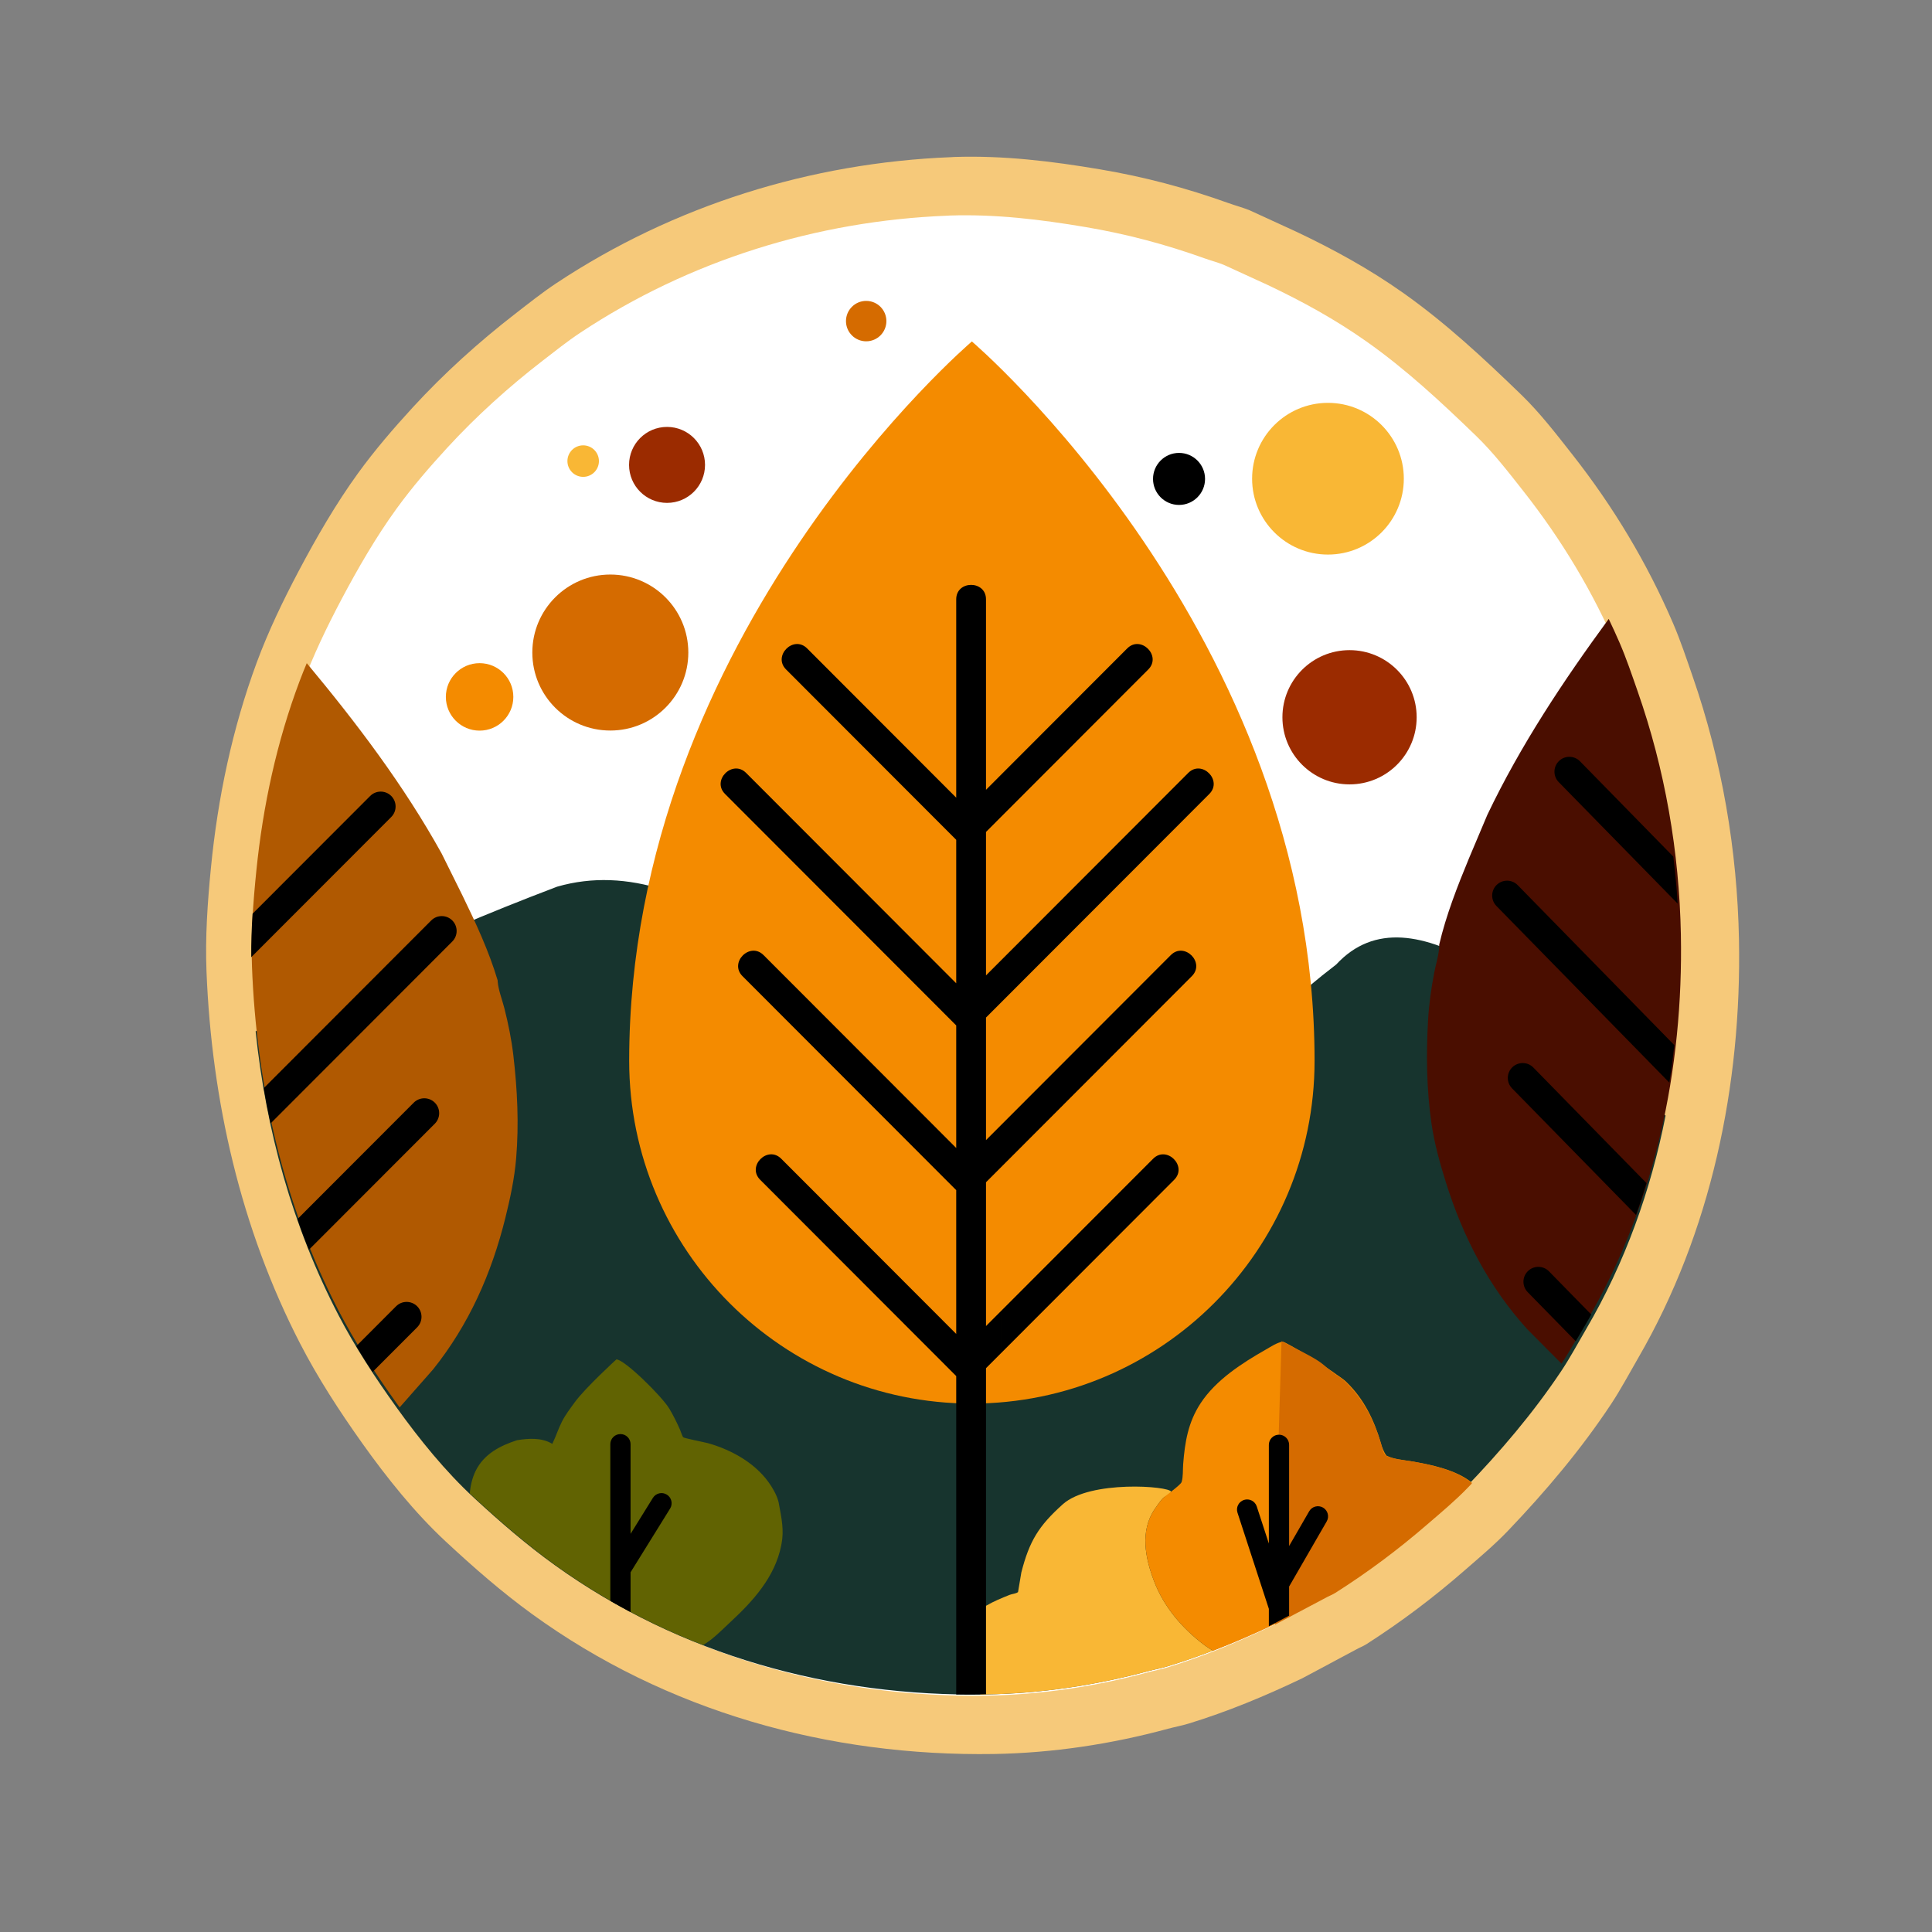 <?xml version="1.0" encoding="utf-8"?>
<svg xmlns="http://www.w3.org/2000/svg" clip-rule="evenodd" fill-rule="evenodd" stroke-linejoin="round" stroke-miterlimit="2" version="1.1" viewBox="0 0 512 512">
  <rect x="0" y="0" width="512" height="512" fill="#808080" stroke="none"/>
  <g transform="matrix(.514 0 0 .519 -5.294 -10.363)">
    <path d="m500.64 100.22 1.606-0.099c25.526-0.821 50.129 2.126 75.25 6.326 22.952 3.837 44.362 9.478 66.288 17.256 3.557 1.262 7.256 2.219 10.754 3.62l24.347 11.066c19.109 8.974 37.428 18.937 54.765 31.065 22.128 15.481 41.547 33.428 60.983 52.06 9.626 9.227 18.037 20.069 26.307 30.485 21.039 26.499 38.531 55.261 52.015 86.351 3.825 8.821 6.845 17.874 10.019 26.932 15.132 43.175 23.036 88.802 23.911 134.57 1.417 74.11-14.329 149.28-52.006 213.61-4.523 7.722-8.849 15.835-13.813 23.275-15.568 23.326-33.839 44.723-53.28 64.872-6.929 7.181-14.659 13.579-22.195 20.092-16.115 13.928-32.678 26.315-50.67 37.745-1.806 1.147-3.856 1.875-5.71 2.942l-27.333 14.467c-18.979 9.012-38.683 17.134-58.812 23.224-3.485 1.054-7.071 1.682-10.583 2.626-29.213 7.853-59.347 12.353-89.612 12.883-85.115 1.339-168.92-21.579-238.39-71.562-15.711-11.304-30.145-23.841-44.368-36.934-16.046-14.771-30.457-32.649-43.154-50.331-11.573-16.115-22.802-33.222-31.977-50.851-30.546-58.687-45.538-123.93-48.213-189.79-0.719-17.681 0.543-35.43 2.279-53.016 3.527-35.714 11.036-71.128 23.609-104.81 5.961-15.969 13.568-31.617 21.587-46.643 9.103-17.058 19.173-34.355 30.594-49.969 8.665-11.847 18.291-22.907 28.258-33.668 16.051-17.33 34.109-33.475 52.85-47.834 6.901-5.287 13.863-10.801 21.13-15.572 60.583-39.772 131.28-61.543 203.56-64.391z" fill="#f6c97a" fill-rule="nonzero"/>
  </g>
  <g transform="matrix(.477 0 0 .481 12.134 8.96)">
    <path d="m500.64 100.22 1.606-0.099c25.526-0.821 50.129 2.126 75.25 6.326 22.952 3.837 44.362 9.478 66.288 17.256 3.557 1.262 7.256 2.219 10.754 3.62l24.347 11.066c19.109 8.974 37.428 18.937 54.765 31.065 22.128 15.481 41.547 33.428 60.983 52.06 9.626 9.227 18.037 20.069 26.307 30.485 21.039 26.499 38.531 55.261 52.015 86.351 3.825 8.821 6.845 17.874 10.019 26.932 15.132 43.175 23.036 88.802 23.911 134.57 1.417 74.11-14.329 149.28-52.006 213.61-4.523 7.722-8.849 15.835-13.813 23.275-15.568 23.326-33.839 44.723-53.28 64.872-6.929 7.181-14.659 13.579-22.195 20.092-16.115 13.928-32.678 26.315-50.67 37.745-1.806 1.147-3.856 1.875-5.71 2.942l-27.333 14.467c-18.979 9.012-38.683 17.134-58.812 23.224-3.485 1.054-7.071 1.682-10.583 2.626-29.213 7.853-59.347 12.353-89.612 12.883-85.115 1.339-168.92-21.579-238.39-71.562-15.711-11.304-30.145-23.841-44.368-36.934-16.046-14.771-30.457-32.649-43.154-50.331-11.573-16.115-22.802-33.222-31.977-50.851-30.546-58.687-45.538-123.93-48.213-189.79-0.719-17.681 0.543-35.43 2.279-53.016 3.527-35.714 11.036-71.128 23.609-104.81 5.961-15.969 13.568-31.617 21.587-46.643 9.103-17.058 19.173-34.355 30.594-49.969 8.665-11.847 18.291-22.907 28.258-33.668 16.051-17.33 34.109-33.475 52.85-47.834 6.901-5.287 13.863-10.801 21.13-15.572 60.583-39.772 131.28-61.543 203.56-64.391z" fill="#fff" fill-rule="nonzero"/>
  </g>
  <g transform="translate(.962 -.389)">
    <path d="m66.789 273.71c17.082-11.223 41.011-23.562 79.881-38.34 37.38-10.764 75.494 29.657 119.78 75.927 24.652 18.295 46.701-24.771 86.693-55.3 20.078-21.683 53.866 9.879 87.292 40.036-3.893 19.82-10.759 39.01-21.016 56.522-2.168 3.701-4.241 7.59-6.621 11.156-7.461 11.18-16.219 21.435-25.537 31.093-3.321 3.441-7.026 6.508-10.638 9.63-7.724 6.675-15.662 12.612-24.286 18.091-0.865 0.55-1.848 0.899-2.737 1.41l-13.1 6.934c-9.097 4.319-18.541 8.212-28.189 11.131-1.67 0.505-3.389 0.806-5.072 1.259-14.002 3.764-28.445 5.921-42.951 6.175-40.796 0.641-80.964-10.343-114.26-34.3-7.531-5.418-14.449-11.427-21.266-17.702-7.691-7.08-14.598-15.649-20.684-24.124-5.547-7.724-10.929-15.923-15.326-24.373-12.202-23.442-19.225-49.066-21.969-75.225z" fill="#17342e"/>
  </g>
  <g transform="translate(1.097 -.523)">
    <path d="m425.23 164.55c0.992 2.066 1.946 4.153 2.861 6.263 1.833 4.228 3.281 8.567 4.802 12.909 7.253 20.694 11.041 42.563 11.46 64.5 0.68 35.521-6.867 71.552-24.926 102.38-2.168 3.701-4.241 7.59-6.621 11.156l-0.094 0.141-9.072-9.122c-10.222-11.289-17.014-24.425-21.553-38.895-1.598-5.096-3.047-10.284-3.818-15.583-1.322-9.08-1.429-18.198-0.918-27.35 0.236-4.238 0.829-8.394 1.616-12.563 0.428-2.264 1.278-4.83 1.337-7.11l4e-3 -0.419c1.807-7.752 4.847-15.515 7.885-22.858l4.88-11.557c8.797-18.434 20.112-35.461 32.157-51.895z" fill="#4a0e00" fill-rule="nonzero"/>
  </g>
  <g transform="matrix(1 .003 -.003 1 .797 -.136)">
    <path d="m81.026 175.64c13.251 15.816 25.812 32.271 35.891 50.33l5.607 11.222c3.499 7.135 7.027 14.689 9.325 22.31l0.031 0.417c0.204 2.272 1.215 4.779 1.787 7.012 1.051 4.109 1.907 8.219 2.413 12.434 1.093 9.1 1.567 18.207 0.827 27.353-0.432 5.337-1.548 10.607-2.818 15.794-3.608 14.73-9.549 28.272-19.031 40.189l-8.835 10.096c-0.35-0.48-0.697-0.96-1.042-1.44-5.547-7.723-10.929-15.923-15.326-24.372-14.641-28.129-21.827-59.399-23.109-90.966-0.345-8.474 0.26-16.981 1.092-25.41 1.691-17.118 5.29-34.092 11.316-50.236 0.592-1.585 1.217-3.164 1.872-4.733z" fill="#b05901" fill-rule="nonzero"/>
  </g>
  <g transform="scale(.5)">
    <g transform="matrix(2 0 0 2 .144 24.52)">
      <circle cx="161.67" cy="160.67" r="20.671" fill="#d56b00"/>
    </g>
    <g transform="matrix(.865 0 0 .865 114.35 230.39)">
      <circle cx="161.67" cy="160.67" r="20.671" fill="#f48b00"/>
    </g>
    <g transform="matrix(.404 0 0 .404 243.78 179.48)">
      <circle cx="161.67" cy="160.67" r="20.671" fill="#f9b735"/>
    </g>
    <g transform="matrix(.974 0 0 .974 196.08 89.914)">
      <circle cx="161.67" cy="160.67" r="20.671" fill="#9b2b00"/>
    </g>
    <g transform="matrix(.518 0 0 .518 375.35 86.963)">
      <circle cx="161.67" cy="160.67" r="20.671" fill="#d56b00"/>
    </g>
    <g transform="matrix(.667 0 0 .667 517.08 146.67)">
      <circle cx="161.67" cy="160.67" r="20.671"/>
    </g>
    <g transform="matrix(1.945 0 0 1.945 389.4 -58.775)">
      <circle cx="161.67" cy="160.67" r="20.671" fill="#f9b735"/>
    </g>
    <g transform="matrix(1.721 0 0 1.721 437.05 103.65)">
      <circle cx="161.67" cy="160.67" r="20.671" fill="#9b2b00"/>
    </g>
  </g>
  <g transform="matrix(1.279 0 0 .991 -61.476 -34.773)">
    <path d="m249.44 126.4s-71.007 78.054-71.007 192.37c0 50.586 31.817 91.656 71.007 91.656 39.189 0 71.006-41.07 71.006-91.656 0-114.32-71.006-192.37-71.006-192.37z" fill="#f48b00"/>
  </g>
  <g transform="translate(1.028 -.064)">
    <path d="m93.393 356.8 10.545-10.559c1.539-1.541 4.04-1.543 5.581-4e-3s1.542 4.04 3e-3 5.581l-11.819 11.834c-1.481-2.255-2.924-4.541-4.31-6.852zm-15.6-33.654 30.828-30.867c1.539-1.54 4.039-1.542 5.58-3e-3s1.543 4.039 4e-3 5.58l-33.368 33.41c-1.075-2.687-2.09-5.395-3.044-8.12zm-8.924-34.715 44.38-44.436c1.539-1.541 4.039-1.542 5.58-4e-3 1.541 1.539 1.543 4.04 4e-3 5.581l-48.157 48.217c-0.669-3.104-1.27-6.224-1.807-9.358zm-2.964-46.22 31.167-31.205c1.539-1.541 4.039-1.543 5.58-4e-3s1.542 4.039 3e-3 5.58l-37.099 37.146c-0.034-3.839 0.105-7.682 0.349-11.517z"/>
  </g>
  <g transform="matrix(1 .01 -.01 1 .947 -3.447)">
    <path d="m420.18 354.68-12.854-12.871c-1.539-1.541-1.537-4.041 3e-3 -5.58 1.541-1.539 4.042-1.538 5.581 3e-3l11.316 11.331c-0.842 1.552-1.709 3.088-2.601 4.611-0.485 0.828-0.965 1.665-1.445 2.506zm15.656-33.598-33.193-33.234c-1.539-1.541-1.537-4.042 4e-3 -5.581s4.041-1.537 5.58 4e-3l30.297 30.335c-0.828 2.846-1.724 5.672-2.688 8.476zm8.474-35.166-46.295-46.353c-1.539-1.541-1.537-4.041 4e-3 -5.58s4.041-1.537 5.58 3e-3l41.93 41.983c-0.328 3.325-0.734 6.642-1.219 9.947zm1.724-47.461-31.841-31.881c-1.539-1.541-1.538-4.042 3e-3 -5.58 1.541-1.539 4.041-1.538 5.58 3e-3l24.987 25.018c0.546 4.131 0.97 8.28 1.271 12.44z"/>
  </g>
  <path d="m124.48 395.74c0.219-2.054 0.653-4.075 1.578-5.953 2.198-4.461 6.444-6.656 10.965-8.117 2.984-0.488 6.383-0.718 9.104 0.831l0.234 0.138c0.963-1.946 1.596-4.024 2.587-5.955 0.917-1.789 2.164-3.413 3.341-5.035 2.771-3.83 11.05-11.386 11.05-11.386 2.104-0.07 12.203 9.907 14.073 13.101 1.034 1.765 1.978 3.634 2.797 5.509 0.149 0.341 0.644 1.845 0.859 2.025 0.325 0.272 5.775 1.338 6.56 1.559 6.541 1.845 13.143 5.603 16.804 11.457 0.921 1.473 1.81 3.199 2.043 4.933 0.654 3.503 1.335 6.747 0.634 10.303l-0.085 0.439c-1.636 8.3-7.452 14.714-13.463 20.273-1.595 1.475-3.089 3.005-4.785 4.381-0.77 0.625-1.608 1.174-2.442 1.73-13.787-5.366-26.959-12.421-39.202-21.23-7.53-5.418-14.448-11.427-21.265-17.703-0.466-0.428-0.928-0.862-1.387-1.3z" fill="#616302" fill-rule="nonzero"/>
  <path d="m259.79 449.07 0.38-22.562 1.168-0.973c1.949-1.155 4.106-2.029 6.203-2.873 0.67-0.27 1.745-0.323 2.25-0.753l0.873-5.193c2.132-8.303 4.556-12.302 10.995-18.077 7.2-6.459 28.28-4.815 28.686-3.328-0.36 0.824-1.673 1.161-2.263 1.83-0.756 0.859-1.425 1.824-2.068 2.77-3.981 5.861-2.505 13.048-0.144 19.194 2.602 6.775 7.368 12.32 13.084 16.698 0.781 0.599 1.652 1.122 2.502 1.66-3.971 1.53-7.988 2.928-12.041 4.154-1.67 0.505-3.389 0.806-5.073 1.259-14.001 3.764-28.445 5.92-42.951 6.174-0.534 9e-3 -1.068 0.015-1.601 0.02z" fill="#f9b735" fill-rule="nonzero"/>
  <path d="m321.48 437.48c-0.858-0.544-1.738-1.071-2.527-1.676-5.716-4.378-10.482-9.923-13.084-16.698-2.361-6.146-3.837-13.333 0.144-19.194 0.643-0.946 1.312-1.911 2.068-2.77 0.59-0.669 4.805-3.565 5.066-4.407 0.421-1.361 0.292-3.287 0.404-4.723 0.462-5.917 1.321-11.096 4.624-16.141 4.044-6.176 10.992-10.649 17.311-14.239 1.292-0.734 2.911-1.836 4.396-2.07 0.793-0.125 12.334 7.22 13.48 8.1 1.146 0.881 2.405 1.571 3.451 2.584 4.635 4.485 7.336 10.031 9.123 16.163 0.314 1.08 0.788 2.461 1.507 3.352 1.92 0.981 4.514 1.158 6.645 1.516 5.028 0.844 11.853 2.23 15.988 5.646-0.398 0.418-0.799 0.835-1.2 1.251-3.336 3.457-7.057 6.537-10.685 9.673-7.758 6.705-15.731 12.668-24.393 18.17-0.869 0.552-1.856 0.903-2.748 1.416l-13.158 6.965c-5.361 2.545-10.841 4.943-16.412 7.082z" fill="#f48b00" fill-rule="nonzero"/>
  <g transform="translate(.248)">
    <path d="m337.68 430.52c-0.515-5.891 0.354-26.462 0.354-26.462l0.111-7.709c0.029-1.694 1.227-40.929 1.227-40.929 2.686 1.457 7.573 3.731 10.084 5.47 1.191 0.825 2.226 1.841 3.372 2.721 1.146 0.882 2.405 1.572 3.451 2.585 4.635 4.485 7.657 10.217 9.444 16.349 0.315 1.08 0.467 2.275 1.185 3.166 1.921 0.981 4.515 1.158 6.646 1.516 5.144 0.863 12.167 2.294 16.268 5.884-0.395 0.414-0.792 0.828-1.19 1.241-3.325 3.445-7.034 6.515-10.65 9.64-7.732 6.683-15.679 12.626-24.312 18.111-0.866 0.55-1.85 0.899-2.739 1.411l-13.115 6.942-0.136 0.064z" fill="#d56b00" fill-rule="nonzero"/>
  </g>
  <path d="m161.74 424.25v-41.523c0-1.481 1.203-2.683 2.684-2.683s2.683 1.202 2.683 2.683v23.764l5.917-9.537c0.781-1.258 2.437-1.646 3.695-0.865 1.259 0.781 1.647 2.436 0.866 3.695l-10.478 16.888v10.547c-1.804-0.957-3.593-1.947-5.367-2.969z"/>
  <path d="m336.26 426.36-8.312-25.478c-0.459-1.408 0.311-2.924 1.719-3.384 1.408-0.459 2.925 0.311 3.384 1.719l3.209 9.837v-26.159c0-1.481 1.203-2.684 2.684-2.684s2.684 1.203 2.684 2.684v26.819l5.316-9.208c0.741-1.283 2.384-1.723 3.666-0.982 1.283 0.74 1.723 2.383 0.983 3.666l-9.965 17.259v7.713l-4.33 2.291c-0.345 0.164-0.691 0.328-1.038 0.491v-4.584z"/>
  <path d="m213.9 171.84 39.507 39.556v-52.572c0-5.101 7.892-5.101 7.892 0v50.484l37.422-37.468c3.604-3.61 9.188 1.967 5.583 5.576l-43.005 43.06v38.019l53.599-53.666c3.605-3.609 9.188 1.967 5.584 5.577l-59.183 59.257v32.483l48.971-49.033c3.605-3.609 9.188 1.968 5.583 5.577l-54.554 54.623v38.106l3.945-3.951v11.168l-3.945 3.95v86.413c-0.631 0.018-1.264 0.033-1.896 0.044-2.002 0.032-4.003 0.036-5.996 0.01v-84.379l-51.957-52.022c-3.605-3.61 1.979-9.187 5.584-5.577l46.373 46.431v-38.105l-56.64-56.711c-3.604-3.609 1.979-9.186 5.584-5.577l51.056 51.12v-32.483l-61.268-61.344c-3.605-3.61 1.979-9.186 5.584-5.577l55.684 55.754v-38.02l-45.09-45.147c-3.605-3.609 1.978-9.186 5.583-5.576zm51.344 186.8v-11.168l40.343-40.393c3.605-3.61 9.189 1.967 5.584 5.577l-45.927 45.984z"/>
</svg>